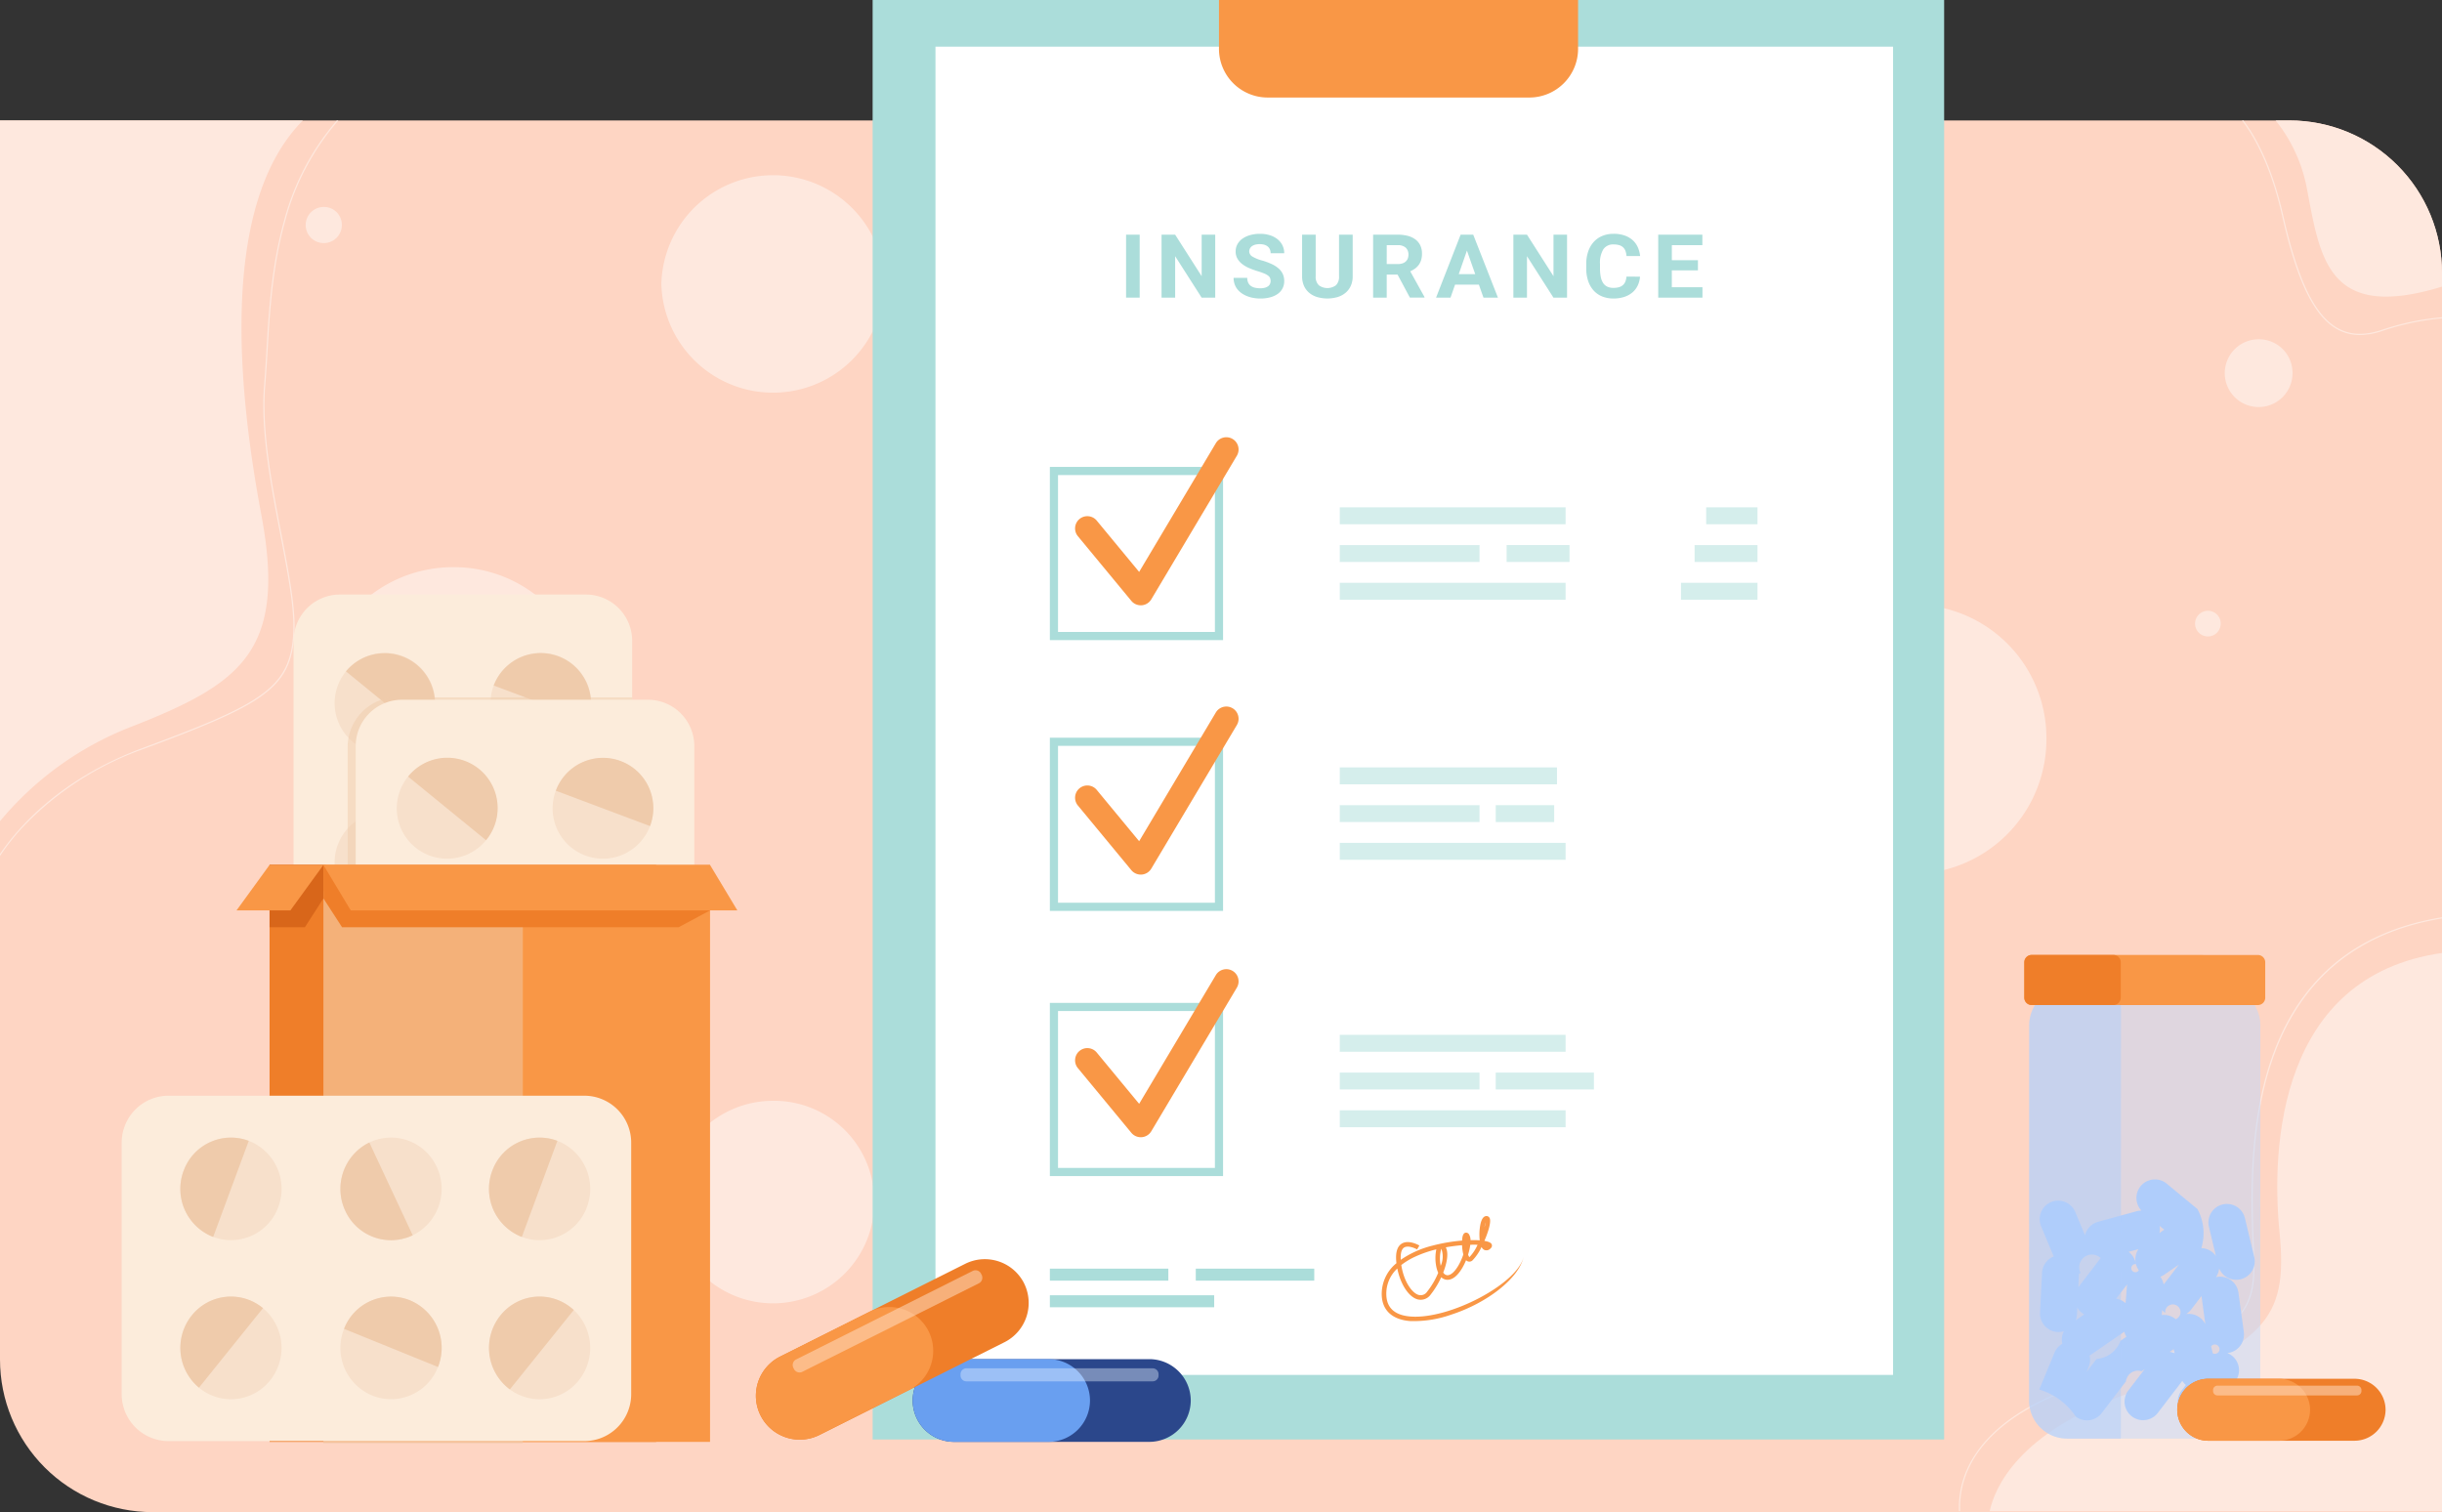<svg xmlns="http://www.w3.org/2000/svg" xmlns:xlink="http://www.w3.org/1999/xlink" width="400" height="247.703" viewBox="0 0 400 247.703">
  <rect x="0" y="0" width="400" height="247.703" fill="#333333" stroke="none"/>
  <defs>
    <clipPath id="clip-path">
      <path id="AdobeStock_377563823" d="M0,0H375a25,25,0,0,1,25,25V227.972a0,0,0,0,1,0,0H25a25,25,0,0,1-25-25V0A0,0,0,0,1,0,0Z" fill="#fed5c3"/>
    </clipPath>
    <clipPath id="clip-path-2">
      <rect id="Rectángulo_46605" data-name="Rectángulo 46605" width="370.823" height="236.497" fill="none"/>
    </clipPath>
    <clipPath id="clip-path-3">
      <rect id="Rectángulo_46604" data-name="Rectángulo 46604" width="370.824" height="236.497" fill="none"/>
    </clipPath>
    <clipPath id="clip-path-4">
      <rect id="Rectángulo_46571" data-name="Rectángulo 46571" width="37.886" height="73.925" fill="none"/>
    </clipPath>
    <clipPath id="clip-path-5">
      <rect id="Rectángulo_46572" data-name="Rectángulo 46572" width="15.058" height="73.92" fill="none"/>
    </clipPath>
    <clipPath id="clip-path-6">
      <rect id="Rectángulo_46583" data-name="Rectángulo 46583" width="68.424" height="15.13" fill="none"/>
    </clipPath>
    <clipPath id="clip-path-7">
      <rect id="Rectángulo_46588" data-name="Rectángulo 46588" width="36.992" height="15.13" fill="none"/>
    </clipPath>
    <clipPath id="clip-path-8">
      <rect id="Rectángulo_46593" data-name="Rectángulo 46593" width="41.633" height="15.13" fill="none"/>
    </clipPath>
    <clipPath id="clip-path-9">
      <rect id="Rectángulo_46597" data-name="Rectángulo 46597" width="46.603" height="66.124" fill="none"/>
    </clipPath>
    <clipPath id="clip-path-10">
      <rect id="Rectángulo_46600" data-name="Rectángulo 46600" width="32.663" height="90.506" fill="none"/>
    </clipPath>
    <clipPath id="clip-path-11">
      <rect id="Rectángulo_46601" data-name="Rectángulo 46601" width="32.44" height="2.137" fill="none"/>
    </clipPath>
    <clipPath id="clip-path-12">
      <rect id="Rectángulo_46602" data-name="Rectángulo 46602" width="31.064" height="16.735" fill="none"/>
    </clipPath>
    <clipPath id="clip-path-13">
      <rect id="Rectángulo_46603" data-name="Rectángulo 46603" width="24.304" height="1.601" fill="none"/>
    </clipPath>
  </defs>
  <g id="Grupo_178190" data-name="Grupo 178190" transform="translate(-180 -10830.09)">
    <g id="Grupo_178189" data-name="Grupo 178189" transform="translate(180 10830.09)">
      <g id="Enmascarar_grupo_293" data-name="Enmascarar grupo 293" transform="translate(0 19.73)" clip-path="url(#clip-path)">
        <g id="Grupo_178186" data-name="Grupo 178186" transform="translate(0 0)">
          <g id="Grupo_177823" data-name="Grupo 177823" transform="translate(0 0)">
            <g id="Grupo_175381" data-name="Grupo 175381" transform="translate(0 0)">
              <path id="AdobeStock_377563823-2" data-name="AdobeStock_377563823" d="M0,0H375a25,25,0,0,1,25,25V227.972a0,0,0,0,1,0,0H25a25,25,0,0,1-25-25V0A0,0,0,0,1,0,0Z" fill="#fed5c3"/>
            </g>
          </g>
          <g id="Grupo_178185" data-name="Grupo 178185" transform="translate(0 0)">
            <path id="Trazado_186551" data-name="Trazado 186551" d="M414.737,147.609a16.589,16.589,0,1,1-16.586-16.255,16.423,16.423,0,0,1,16.586,16.255" transform="translate(-271.529 29.236)" fill="#fee8de"/>
            <path id="Trazado_186552" data-name="Trazado 186552" d="M150.925,186.616A22.062,22.062,0,1,1,128.866,165a21.842,21.842,0,0,1,22.059,21.619" transform="translate(-54.689 -91.82)" fill="#fee8de"/>
            <path id="Trazado_186553" data-name="Trazado 186553" d="M640.627,49.238a22.062,22.062,0,1,1-22.058-21.619,21.842,21.842,0,0,1,22.058,21.619" transform="translate(-305.427 51.686)" fill="#fee8de"/>
            <path id="Trazado_186554" data-name="Trazado 186554" d="M258.582,36.441a18.3,18.3,0,0,1-36.587,0,18.3,18.3,0,0,1,36.587,0" transform="translate(-113.666 -9.658)" fill="#fee8de"/>
            <path id="Trazado_186555" data-name="Trazado 186555" d="M757.888,85.387a5.55,5.55,0,1,1-5.549-5.438,5.494,5.494,0,0,1,5.549,5.438" transform="translate(-382.373 -44.102)" fill="#fee8de"/>
            <path id="Trazado_186556" data-name="Trazado 186556" d="M480.032,36.427a4.468,4.468,0,1,1-4.467-4.378,4.423,4.423,0,0,1,4.467,4.378" transform="translate(-241.213 -16.721)" fill="#fee8de"/>
            <path id="Trazado_186557" data-name="Trazado 186557" d="M328.241,61.588a5.55,5.55,0,1,1-5.549-5.438,5.494,5.494,0,0,1,5.549,5.438" transform="translate(-162.384 -29.295)" fill="#fee8de"/>
            <path id="Trazado_186558" data-name="Trazado 186558" d="M416.019,277.041a5.55,5.55,0,1,1-5.549-5.438,5.494,5.494,0,0,1,5.549,5.438" transform="translate(-207.328 -149.826)" fill="#fee8de"/>
            <path id="Trazado_186559" data-name="Trazado 186559" d="M310.058,154.545a2.8,2.8,0,1,1-2.8-2.742,2.77,2.77,0,0,1,2.8,2.742" transform="translate(-155.891 -83.636)" fill="#fee8de"/>
            <path id="Trazado_186560" data-name="Trazado 186560" d="M741.029,180.867a2.1,2.1,0,1,1-2.095-2.053,2.074,2.074,0,0,1,2.095,2.053" transform="translate(-377.278 -98.488)" fill="#fee8de"/>
            <path id="Trazado_186561" data-name="Trazado 186561" d="M108.534,32.521a2.962,2.962,0,1,1-2.962-2.9,2.932,2.932,0,0,1,2.962,2.9" transform="translate(-52.539 -15.453)" fill="#fee8de"/>
            <g id="Grupo_178184" data-name="Grupo 178184" transform="translate(320.866 130.528)">
              <path id="Trazado_186562" data-name="Trazado 186562" d="M736.676,108.682v-.2c-32.8,5.367-31.563,39.118-31.03,53.617.057,1.533.105,2.856.105,3.908,0,4.492-1.256,7.228-4.337,9.443s-7.881,3.892-15.153,6.433c-3.158,1.1-6.738,2.354-10.812,3.874-11.771,4.388-15.861,10.5-17.219,14.853a15.168,15.168,0,0,0-.675,5.168h.2a14.964,14.964,0,0,1,.67-5.122c2.442-7.805,10.644-12.311,17.1-14.716,4.073-1.518,7.651-2.769,10.808-3.872,14.28-4.99,19.623-6.857,19.623-16.06,0-1.056-.049-2.38-.105-3.915-.532-14.441-1.763-48.054,30.83-53.412" transform="translate(-657.542 -108.484)" fill="#fee8de"/>
              <path id="Trazado_186563" data-name="Trazado 186563" d="M741.97,212.163V120.72c-26.685,3.79-28.018,31.653-26.612,45.779,1.445,14.521-2.53,18.417-25.3,26.563-17.559,6.283-21.36,15.3-22.18,19.1Z" transform="translate(-662.836 -114.869)" fill="#fee8de"/>
            </g>
            <path id="Trazado_186564" data-name="Trazado 186564" d="M43.83,37.768c.389-6.565.832-14.006,2.9-21.336A41,41,0,0,1,55.433,0h-.266a41.252,41.252,0,0,0-8.625,16.38c-2.077,7.35-2.519,14.8-2.91,21.377-.117,1.958-.226,3.808-.373,5.544-.633,7.472,1.116,16.547,2.659,24.553,1.2,6.241,2.34,12.136,2.111,16.165-.507,8.937-5.122,11.538-24.645,18.778C9.849,107.815,2.911,115.859,0,120.153v.333a37.142,37.142,0,0,1,3.754-4.749,50.562,50.562,0,0,1,19.7-12.759c19.621-7.276,24.26-9.9,24.774-18.95.23-4.052-.909-9.959-2.114-16.212-1.541-7.994-3.288-17.054-2.657-24.5.147-1.738.257-3.589.374-5.548" transform="translate(0 0)" fill="#fee8de"/>
            <path id="Trazado_186565" data-name="Trazado 186565" d="M0,0V114.791A52.659,52.659,0,0,1,21.444,99.345C39.491,92.269,47.011,86.963,42.8,64.559,39.064,44.68,35.8,13.9,49.613,0Z" transform="translate(0 0)" fill="#fee8de"/>
            <path id="Trazado_186566" data-name="Trazado 186566" d="M768.935,10.9c2.219,11.6,3.329,22.109,22.18,16.319V0H763.862a25.3,25.3,0,0,1,5.073,10.9" transform="translate(-391.114 0.001)" fill="#fee8de"/>
            <path id="Trazado_186567" data-name="Trazado 186567" d="M785.329,32.237a42,42,0,0,0-10.063,2.138c-2.757.869-5.06.75-7.039-.363-3.739-2.1-6.486-7.8-8.906-18.469C757.513,7.572,754.905,2.777,752.807,0h-.244c2.093,2.734,4.736,7.528,6.563,15.585,2.433,10.73,5.209,16.465,9,18.6a7.509,7.509,0,0,0,3.755.962,11.493,11.493,0,0,0,3.444-.583,42.1,42.1,0,0,1,10-2.137Z" transform="translate(-385.329 0)" fill="#fee8de"/>
          </g>
        </g>
      </g>
      <g id="Grupo_178188" data-name="Grupo 178188" transform="translate(19.932)">
        <g id="Grupo_178182" data-name="Grupo 178182" clip-path="url(#clip-path-2)">
          <g id="Grupo_178181" data-name="Grupo 178181" transform="translate(0 0)">
            <g id="Grupo_178180" data-name="Grupo 178180" clip-path="url(#clip-path-3)">
              <g id="Grupo_178152" data-name="Grupo 178152" transform="translate(312.427 161.734)" opacity="0.5">
                <g id="Grupo_178151" data-name="Grupo 178151">
                  <g id="Grupo_178150" data-name="Grupo 178150" clip-path="url(#clip-path-4)">
                    <path id="Trazado_186476" data-name="Trazado 186476" d="M2006.937,1096.466l-16.641-.005-8.8,0a6.232,6.232,0,0,1-6.209-6.216l.02-61.492a6.227,6.227,0,0,1,6.213-6.21l7.806,0,17.638,0a6.23,6.23,0,0,1,6.209,6.215l-.018,61.492a6.232,6.232,0,0,1-6.214,6.211" transform="translate(-1975.284 -1022.541)" fill="#c0d8fb"/>
                  </g>
                </g>
              </g>
              <path id="Trazado_186477" data-name="Trazado 186477" d="M2018.166,1246.557l-.442-3.236-.441-3.238a3.043,3.043,0,0,0-3.415-2.595c-.092.012-.181.03-.269.051a3,3,0,0,0,.521-1.434,3.03,3.03,0,0,0,5.745-1.87l-.76-3.177-.76-3.178a3.033,3.033,0,0,0-5.9,1.411l1.146,4.787a3,3,0,0,0-2.392-1.288,8.3,8.3,0,0,0-.63-6.4l-5.037-4.163a3.031,3.031,0,0,0-4.132,4.42,3,3,0,0,0-.808.1l-3.152.863-3.15.862a3.037,3.037,0,0,0-2.143,2.209l-.331-.792-1.259-3.014a3.033,3.033,0,0,0-5.6,2.338l1.259,3.014.806,1.932a3.04,3.04,0,0,0-1.915,2.663l-.165,3.262-.165,3.264a3.043,3.043,0,0,0,2.875,3.181,2.982,2.982,0,0,0,1.024-.128,3.057,3.057,0,0,0-.241,2.05,3.006,3.006,0,0,0-1.286,1.46l-1.248,3.019-1.248,3.019a10.988,10.988,0,0,1,5.974,4.428,3.04,3.04,0,0,0,4.251-.564l1.985-2.594,1.986-2.594a1.979,1.979,0,0,1,2.561-1.672l.521-.359-.72.941-1.986,2.594a3.033,3.033,0,0,0,4.816,3.687l1.986-2.594,1.986-2.595c.026-.033.047-.068.071-.1a3.008,3.008,0,0,0,.581.683l-.708.924a3.033,3.033,0,0,0,4.817,3.687l3.971-5.189a3.022,3.022,0,0,0-1.289-4.658c.037,0,.073,0,.11-.01a3.041,3.041,0,0,0,2.595-3.415m-27.328-2.894.057-1.113a2.907,2.907,0,0,0,1.129,1.1l-1.39.958a2.957,2.957,0,0,0,.2-.941m20.435-2.76.594,4.352a3.039,3.039,0,0,0-3.148-1.668,3,3,0,0,0,.826-.739l1.705-2.227c0,.094.011.187.023.282m-6.9-11.758.764.631-.787.542a2.992,2.992,0,0,0,.023-1.174m.66,9.616a3.041,3.041,0,0,0-.537-1.287,3,3,0,0,0,.652-.337l2.39-1.648Zm1.983,5.674a3.056,3.056,0,0,0-2.286-.689l.065-.816a3.058,3.058,0,0,0,.5.483,1.258,1.258,0,1,1,1.726,1.022m-6.109-11.477a3.041,3.041,0,0,0,.022,3.4c.013.019.029.036.042.055a.666.666,0,1,1-.5-1,3.021,3.021,0,0,0-1.159-2.009l-.009-.007Zm-3.019,7.292,1.169-1.528c-.017.094-.03.189-.037.287l-.222,2.805a3.035,3.035,0,0,0-1.54-.742Zm-5.476,12.817.344-.83a3.013,3.013,0,0,0,.145-1.845c.07-.04.139-.081.206-.127l5.379-3.709c.034-.024.065-.051.1-.076a3.068,3.068,0,0,0,.343.83l-.957.66a4.586,4.586,0,0,1-3.934,2.978Zm14.268-3.738.168.7a3.009,3.009,0,0,0-.84-.238Zm6.405.708-.234-.977-.044-.186a.769.769,0,1,1,.278,1.163m-18.369-15.623-1.646,2.149-1.985,2.594c-.009.012-.017.025-.025.036l.1-2.056c0-.052,0-.1,0-.156.094-.029.186-.062.278-.1a2.079,2.079,0,0,1,3.274-2.467" transform="translate(-1670.555 -1028.332)" fill="#afcdfb"/>
              <g id="Grupo_178155" data-name="Grupo 178155" transform="translate(312.427 161.734)" opacity="0.5">
                <g id="Grupo_178154" data-name="Grupo 178154">
                  <g id="Grupo_178153" data-name="Grupo 178153" clip-path="url(#clip-path-5)">
                    <path id="Trazado_186478" data-name="Trazado 186478" d="M1990.3,1096.461l-8.8,0a6.232,6.232,0,0,1-6.209-6.216l.02-61.492a6.227,6.227,0,0,1,6.213-6.21l7.806,0a7.609,7.609,0,0,1,1.019,3.841l-.021,69.455q0,.314-.025.621" transform="translate(-1975.284 -1022.541)" fill="#afcdfb"/>
                  </g>
                </g>
              </g>
              <path id="Trazado_186479" data-name="Trazado 186479" d="M2008.619,997.175l-23.635-.007-13.414,0a1.21,1.21,0,0,1-1.207-1.208l0-5.791a1.211,1.211,0,0,1,1.208-1.207l13.4,0h0l23.651.006a1.211,1.211,0,0,1,1.207,1.208v5.791a1.212,1.212,0,0,1-1.209,1.208" transform="translate(-1658.714 -832.534)" fill="#f99746"/>
              <path id="Trazado_186480" data-name="Trazado 186480" d="M1984.984,997.168l-13.414,0a1.21,1.21,0,0,1-1.207-1.208l0-5.791a1.211,1.211,0,0,1,1.208-1.207l13.395,0h0a1.211,1.211,0,0,1,1.2,1.208v5.791a1.212,1.212,0,0,1-1.19,1.208" transform="translate(-1658.714 -832.534)" fill="#ef7e29"/>
              <rect id="Rectángulo_46573" data-name="Rectángulo 46573" width="175.514" height="235.802" transform="translate(123.005 0)" fill="#abddda"/>
              <rect id="Rectángulo_46574" data-name="Rectángulo 46574" width="156.856" height="217.58" transform="translate(133.298 7.642)" fill="#fff"/>
              <path id="Trazado_186481" data-name="Trazado 186481" d="M1136.359,0V7.985a7.984,7.984,0,0,0,7.98,7.988H1187.2a7.984,7.984,0,0,0,7.981-7.988V0Z" transform="translate(-956.623 0.003)" fill="#f99746"/>
              <rect id="Rectángulo_46575" data-name="Rectángulo 46575" width="2.227" height="10.312" transform="translate(164.52 38.441)" fill="#abddda"/>
              <path id="Trazado_186482" data-name="Trazado 186482" d="M1085.693,253.35h-2.228l-4.336-6.785v6.785H1076.9V243.038h2.227l4.344,6.8v-6.8h2.22Z" transform="translate(-906.57 -204.596)" fill="#abddda"/>
              <path id="Trazado_186483" data-name="Trazado 186483" d="M1157.584,249.89a1.381,1.381,0,0,0-.081-.485.949.949,0,0,0-.316-.4,2.923,2.923,0,0,0-.646-.361,10.549,10.549,0,0,0-1.065-.375,13.454,13.454,0,0,1-1.4-.51,5.18,5.18,0,0,1-1.151-.669,3.012,3.012,0,0,1-.78-.889,2.337,2.337,0,0,1-.286-1.176,2.411,2.411,0,0,1,.293-1.179,2.7,2.7,0,0,1,.824-.91,4.134,4.134,0,0,1,1.262-.584,5.838,5.838,0,0,1,1.607-.209,5.3,5.3,0,0,1,1.633.237,3.8,3.8,0,0,1,1.255.662,2.953,2.953,0,0,1,.8,1.009,2.907,2.907,0,0,1,.282,1.278h-2.227a1.648,1.648,0,0,0-.108-.6,1.225,1.225,0,0,0-.33-.475,1.565,1.565,0,0,0-.557-.308,2.536,2.536,0,0,0-.787-.11,2.791,2.791,0,0,0-.761.092,1.57,1.57,0,0,0-.534.255,1.075,1.075,0,0,0-.319.382,1.043,1.043,0,0,0-.108.467,1,1,0,0,0,.546.854,6.32,6.32,0,0,0,1.6.641,10.81,10.81,0,0,1,1.555.581,4.647,4.647,0,0,1,1.121.722,2.774,2.774,0,0,1,.679.907,2.715,2.715,0,0,1,.23,1.14,2.573,2.573,0,0,1-.278,1.211,2.536,2.536,0,0,1-.791.9,3.814,3.814,0,0,1-1.236.56,6.217,6.217,0,0,1-1.615.195,6.529,6.529,0,0,1-1.069-.089,5.324,5.324,0,0,1-1.021-.273,4.505,4.505,0,0,1-.9-.46,3.282,3.282,0,0,1-.724-.652,2.9,2.9,0,0,1-.482-.853,3.068,3.068,0,0,1-.175-1.059h2.235a1.82,1.82,0,0,0,.156.793,1.363,1.363,0,0,0,.434.528,1.847,1.847,0,0,0,.672.294,3.862,3.862,0,0,0,.876.092,2.819,2.819,0,0,0,.75-.089,1.57,1.57,0,0,0,.527-.244.98.98,0,0,0,.309-.372,1.093,1.093,0,0,0,.1-.464" transform="translate(-969.391 -203.842)" fill="#abddda"/>
              <path id="Trazado_186484" data-name="Trazado 186484" d="M1230.729,243.037v6.806a3.766,3.766,0,0,1-.312,1.576,3.2,3.2,0,0,1-.862,1.144,3.7,3.7,0,0,1-1.31.694,6.03,6.03,0,0,1-3.326,0,3.707,3.707,0,0,1-1.31-.694,3.167,3.167,0,0,1-.858-1.144,3.807,3.807,0,0,1-.308-1.576v-6.806h2.227v6.806a1.907,1.907,0,0,0,.509,1.477,2.365,2.365,0,0,0,2.814,0,1.927,1.927,0,0,0,.5-1.477v-6.806Z" transform="translate(-1029.091 -204.596)" fill="#abddda"/>
              <path id="Trazado_186485" data-name="Trazado 186485" d="M1299.989,249.574h-1.774v3.775h-2.227V243.037H1300a6.408,6.408,0,0,1,1.678.2,3.577,3.577,0,0,1,1.254.595,2.624,2.624,0,0,1,.787.974,3.115,3.115,0,0,1,.274,1.346,3.558,3.558,0,0,1-.133,1.016,2.646,2.646,0,0,1-.386.8,2.75,2.75,0,0,1-.609.613,4.033,4.033,0,0,1-.8.453l2.339,4.214v.1h-2.391Zm-1.774-1.721h1.8a2.438,2.438,0,0,0,.769-.11,1.487,1.487,0,0,0,.549-.312,1.3,1.3,0,0,0,.33-.481,1.673,1.673,0,0,0,.112-.627,1.517,1.517,0,0,0-.435-1.147,1.858,1.858,0,0,0-1.332-.418h-1.789Z" transform="translate(-1091.003 -204.596)" fill="#abddda"/>
              <path id="Trazado_186486" data-name="Trazado 186486" d="M1368.194,251.225h-3.905l-.742,2.125h-2.368l4.024-10.312h2.064l4.046,10.312h-2.368Zm-3.3-1.721h2.7l-1.359-3.86Z" transform="translate(-1145.883 -204.596)" fill="#abddda"/>
              <path id="Trazado_186487" data-name="Trazado 186487" d="M1450.037,253.35h-2.228l-4.335-6.785v6.785h-2.228V243.038h2.228l4.343,6.8v-6.8h2.22Z" transform="translate(-1213.287 -204.596)" fill="#abddda"/>
              <path id="Trazado_186488" data-name="Trazado 186488" d="M1525.481,249.161a4.074,4.074,0,0,1-.372,1.445,3.368,3.368,0,0,1-.861,1.13,3.986,3.986,0,0,1-1.332.737,5.547,5.547,0,0,1-1.786.266,4.832,4.832,0,0,1-1.867-.344,3.816,3.816,0,0,1-1.4-.988,4.431,4.431,0,0,1-.883-1.562,6.444,6.444,0,0,1-.308-2.058v-.68a6.243,6.243,0,0,1,.32-2.061,4.491,4.491,0,0,1,.9-1.565,3.911,3.911,0,0,1,1.414-.992,4.779,4.779,0,0,1,1.856-.347,5.374,5.374,0,0,1,1.785.273,3.866,3.866,0,0,1,1.318.758,3.44,3.44,0,0,1,.847,1.154,4.674,4.674,0,0,1,.386,1.455h-2.227a3.084,3.084,0,0,0-.167-.814,1.59,1.59,0,0,0-.375-.595,1.569,1.569,0,0,0-.631-.365,3.09,3.09,0,0,0-.936-.124,1.921,1.921,0,0,0-1.682.783,4.245,4.245,0,0,0-.553,2.426v.694a7.119,7.119,0,0,0,.122,1.4,2.886,2.886,0,0,0,.387,1.006,1.668,1.668,0,0,0,.683.605,2.319,2.319,0,0,0,1.014.2,3.22,3.22,0,0,0,.91-.113,1.631,1.631,0,0,0,.639-.344,1.557,1.557,0,0,0,.4-.577,2.735,2.735,0,0,0,.178-.807Z" transform="translate(-1276.779 -203.842)" fill="#abddda"/>
              <path id="Trazado_186489" data-name="Trazado 186489" d="M1597.751,248.881h-4.277v2.762h5.018v1.707h-7.245V243.038h7.231v1.721h-5v2.458h4.277Z" transform="translate(-1339.562 -204.596)" fill="#abddda"/>
              <path id="Trazado_186490" data-name="Trazado 186490" d="M1316.322,1275.554a18.451,18.451,0,0,1-6.823,1.068c-2.909-.243-4.547-1.767-4.612-4.293a6.478,6.478,0,0,1,2.41-5.182c-.016-.137-.029-.274-.039-.411-.107-1.413.195-2.352.9-2.79,1.136-.708,2.824.261,2.9.3l-.377.645c-.379-.22-1.5-.7-2.123-.313-.536.336-.6,1.26-.553,2.012a15.857,15.857,0,0,1,5.172-2.315,27.794,27.794,0,0,1,4.874-.833c.009-.175.023-.333.042-.462.051-.347.172-.753.513-.834a.562.562,0,0,1,.6.315,1.8,1.8,0,0,1,.229.907c.541-.012,1.045,0,1.491.031l.012-.029a8.53,8.53,0,0,1,.115-2.6c.189-.865.5-1.3.935-1.345a.572.572,0,0,1,.592.366c.243.587-.213,2.172-.874,3.692a.07.07,0,0,0,0,.008c.62.1,1.041.276,1.173.516a.557.557,0,0,1-.151.7.883.883,0,0,1-1.093.234,1.066,1.066,0,0,1-.4-.459,7.8,7.8,0,0,1-1.473,2.193.734.734,0,0,1-.869.126.8.8,0,0,1-.19-.151,10.177,10.177,0,0,1-.568,1.177c-.782,1.372-1.662,2.078-2.546,2.036a1.436,1.436,0,0,1-.953-.422,13.886,13.886,0,0,1-1.714,2.819,2.006,2.006,0,0,1-2.232.792c-1.449-.453-2.76-2.55-3.251-5.035a5.6,5.6,0,0,0-1.8,4.291c.055,2.155,1.377,3.355,3.927,3.568,6.437.536,17.724-5.449,18.579-9.852-.7,3.58-6.052,7.66-11.818,9.528m-8.233-8.108c.392,2.621,1.7,4.547,2.818,4.895a1.272,1.272,0,0,0,1.429-.548,12.867,12.867,0,0,0,1.8-3.076,4.565,4.565,0,0,1-.311-.975,7.029,7.029,0,0,1,0-2.863,18.944,18.944,0,0,0-3.524,1.226,11.561,11.561,0,0,0-2.215,1.341m6.872,1.226a.856.856,0,0,0,.657.448c.565.024,1.246-.579,1.863-1.659a9.847,9.847,0,0,0,.771-1.742,7.379,7.379,0,0,1-.21-1.518c-.828.066-1.731.178-2.66.346.484.944.2,2.538-.42,4.125m4.07-2.939c.116.351.221.419.221.419a6.981,6.981,0,0,0,1.329-2.021c-.354-.014-.755-.015-1.19,0a9.138,9.138,0,0,1-.36,1.605m-4.386-.96a5.724,5.724,0,0,0-.1,2.794,3.67,3.67,0,0,0,.1-2.794m7.357-.477h0m-.11-3.834a4.716,4.716,0,0,0-.177.782,5.765,5.765,0,0,0,.177-.782" transform="translate(-1098.492 -1060.222)" fill="#f99746"/>
              <path id="Trazado_186491" data-name="Trazado 186491" d="M989.593,511.945H961.224V483.576h28.369Zm-27.033-1.336h25.7v-25.7h-25.7Z" transform="translate(-809.188 -407.089)" fill="#abddda"/>
              <path id="Trazado_186492" data-name="Trazado 186492" d="M998.1,480.355a2,2,0,0,1-1.545-.727l-8.754-10.59a2,2,0,0,1,3.09-2.554l6.943,8.4,12.56-21.08a2,2,0,1,1,3.444,2.052l-14.015,23.522a2,2,0,0,1-1.568.973c-.051,0-.1.006-.154.006" transform="translate(-831.174 -381.201)" fill="#f99746"/>
              <path id="Trazado_186493" data-name="Trazado 186493" d="M989.593,792.389H961.224V764.02h28.369Zm-27.033-1.336h25.7v-25.7h-25.7Z" transform="translate(-809.188 -643.176)" fill="#abddda"/>
              <path id="Trazado_186494" data-name="Trazado 186494" d="M998.1,759.252a2,2,0,0,1-1.545-.727l-8.754-10.59a2,2,0,0,1,3.09-2.554l6.943,8.4,12.56-21.08a2,2,0,1,1,3.444,2.052l-14.015,23.522a2,2,0,0,1-1.568.973c-.051,0-.1.006-.154.006" transform="translate(-831.174 -615.985)" fill="#f99746"/>
              <path id="Trazado_186495" data-name="Trazado 186495" d="M989.593,1067.025H961.224v-28.369h28.369Zm-27.033-1.336h25.7v-25.7h-25.7Z" transform="translate(-809.188 -874.373)" fill="#abddda"/>
              <path id="Trazado_186496" data-name="Trazado 186496" d="M998.1,1031.248a2,2,0,0,1-1.545-.727l-8.754-10.59a2,2,0,0,1,3.09-2.554l6.943,8.4,12.56-21.08a2,2,0,1,1,3.444,2.052l-14.015,23.522a2,2,0,0,1-1.568.973c-.051,0-.1.006-.154.006" transform="translate(-831.174 -844.96)" fill="#f99746"/>
              <g id="Grupo_178158" data-name="Grupo 178158" transform="translate(199.523 83.106)" opacity="0.5">
                <g id="Grupo_178157" data-name="Grupo 178157">
                  <g id="Grupo_178156" data-name="Grupo 178156" clip-path="url(#clip-path-6)">
                    <rect id="Rectángulo_46576" data-name="Rectángulo 46576" width="36.992" height="2.768" transform="translate(0 0)" fill="#abddda"/>
                    <rect id="Rectángulo_46577" data-name="Rectángulo 46577" width="8.408" height="2.768" transform="translate(60.017 0)" fill="#abddda"/>
                    <rect id="Rectángulo_46578" data-name="Rectángulo 46578" width="36.992" height="2.768" transform="translate(0 12.363)" fill="#abddda"/>
                    <rect id="Rectángulo_46579" data-name="Rectángulo 46579" width="12.535" height="2.768" transform="translate(55.89 12.363)" fill="#abddda"/>
                    <rect id="Rectángulo_46580" data-name="Rectángulo 46580" width="10.303" height="2.768" transform="translate(58.121 6.181)" fill="#abddda"/>
                    <rect id="Rectángulo_46581" data-name="Rectángulo 46581" width="10.303" height="2.768" transform="translate(27.329 6.181)" fill="#abddda"/>
                    <rect id="Rectángulo_46582" data-name="Rectángulo 46582" width="22.893" height="2.768" transform="translate(0 6.181)" fill="#abddda"/>
                  </g>
                </g>
              </g>
              <g id="Grupo_178161" data-name="Grupo 178161" transform="translate(199.523 125.709)" opacity="0.5">
                <g id="Grupo_178160" data-name="Grupo 178160">
                  <g id="Grupo_178159" data-name="Grupo 178159" clip-path="url(#clip-path-7)">
                    <rect id="Rectángulo_46584" data-name="Rectángulo 46584" width="35.58" height="2.768" transform="translate(0 0)" fill="#abddda"/>
                    <rect id="Rectángulo_46585" data-name="Rectángulo 46585" width="36.992" height="2.768" transform="translate(0 12.362)" fill="#abddda"/>
                    <rect id="Rectángulo_46586" data-name="Rectángulo 46586" width="9.573" height="2.768" transform="translate(25.546 6.181)" fill="#abddda"/>
                    <rect id="Rectángulo_46587" data-name="Rectángulo 46587" width="22.893" height="2.768" transform="translate(0 6.181)" fill="#abddda"/>
                  </g>
                </g>
              </g>
              <g id="Grupo_178164" data-name="Grupo 178164" transform="translate(199.523 169.519)" opacity="0.5">
                <g id="Grupo_178163" data-name="Grupo 178163">
                  <g id="Grupo_178162" data-name="Grupo 178162" clip-path="url(#clip-path-8)">
                    <rect id="Rectángulo_46589" data-name="Rectángulo 46589" width="36.992" height="2.768" transform="translate(0)" fill="#abddda"/>
                    <rect id="Rectángulo_46590" data-name="Rectángulo 46590" width="36.992" height="2.768" transform="translate(0 12.362)" fill="#abddda"/>
                    <rect id="Rectángulo_46591" data-name="Rectángulo 46591" width="16.087" height="2.768" transform="translate(25.545 6.181)" fill="#abddda"/>
                    <rect id="Rectángulo_46592" data-name="Rectángulo 46592" width="22.893" height="2.768" transform="translate(0 6.181)" fill="#abddda"/>
                  </g>
                </g>
              </g>
              <rect id="Rectángulo_46594" data-name="Rectángulo 46594" width="19.406" height="1.964" transform="translate(152.036 207.818)" fill="#abddda"/>
              <rect id="Rectángulo_46595" data-name="Rectángulo 46595" width="19.407" height="1.964" transform="translate(175.937 207.818)" fill="#abddda"/>
              <rect id="Rectángulo_46596" data-name="Rectángulo 46596" width="26.915" height="1.964" transform="translate(152.036 212.176)" fill="#abddda"/>
              <path id="Trazado_186497" data-name="Trazado 186497" d="M233.479,623.308v67.838a7.592,7.592,0,0,1-7.57,7.57H185.588a7.483,7.483,0,0,1-3.038-.641,7.6,7.6,0,0,1-4.532-6.929V623.308a7.592,7.592,0,0,1,7.57-7.57h40.321a7.59,7.59,0,0,1,7.57,7.57" transform="translate(-149.861 -518.347)" fill="#fcecdb"/>
              <path id="Trazado_186498" data-name="Trazado 186498" d="M387.284,692.1a8.24,8.24,0,1,1,10.61-4.817,8.239,8.239,0,0,1-10.61,4.817" transform="translate(-321.528 -569.198)" fill="#f7e0cb"/>
              <path id="Trazado_186499" data-name="Trazado 186499" d="M400.706,687.282l-15.428-5.793a8.24,8.24,0,0,1,15.428,5.793" transform="translate(-324.339 -569.198)" fill="#efcbab"/>
              <path id="Trazado_186500" data-name="Trazado 186500" d="M223.565,690.778a8.24,8.24,0,1,1,11.594-1.172,8.239,8.239,0,0,1-11.594,1.172" transform="translate(-185.654 -569.208)" fill="#f7e0cb"/>
              <path id="Trazado_186501" data-name="Trazado 186501" d="M245.044,689.605l-12.766-10.421a8.24,8.24,0,0,1,12.766,10.421" transform="translate(-195.539 -569.208)" fill="#efcbab"/>
              <path id="Trazado_186502" data-name="Trazado 186502" d="M387.284,1009.884a8.24,8.24,0,1,1,10.61-4.817,8.239,8.239,0,0,1-10.61,4.817" transform="translate(-321.528 -836.72)" fill="#f7e0cb"/>
              <path id="Trazado_186503" data-name="Trazado 186503" d="M400.706,1008.607l-15.428-5.793a8.24,8.24,0,1,1,15.428,5.793" transform="translate(-324.339 -839.7)" fill="#efcbab"/>
              <path id="Trazado_186504" data-name="Trazado 186504" d="M223.565,1008.564a8.24,8.24,0,1,1,11.594-1.172,8.239,8.239,0,0,1-11.594,1.172" transform="translate(-185.654 -836.73)" fill="#f7e0cb"/>
              <path id="Trazado_186505" data-name="Trazado 186505" d="M245.044,1010.931l-12.766-10.421a8.24,8.24,0,0,1,12.766,10.421" transform="translate(-195.539 -839.71)" fill="#efcbab"/>
              <path id="Trazado_186506" data-name="Trazado 186506" d="M393.711,856.642a8.24,8.24,0,1,1,3.917-10.975,8.239,8.239,0,0,1-3.917,10.975" transform="translate(-321.529 -707.942)" fill="#f7e0cb"/>
              <path id="Trazado_186507" data-name="Trazado 186507" d="M397.628,845.668l-14.891,7.058a8.24,8.24,0,1,1,14.891-7.058" transform="translate(-321.53 -707.942)" fill="#efcbab"/>
              <path id="Trazado_186508" data-name="Trazado 186508" d="M221.118,846.132a8.24,8.24,0,1,1,4.588,10.712,8.239,8.239,0,0,1-4.588-10.712" transform="translate(-185.646 -707.939)" fill="#f7e0cb"/>
              <path id="Trazado_186509" data-name="Trazado 186509" d="M253.275,860l6.123-15.3a8.24,8.24,0,0,1-6.123,15.3" transform="translate(-213.215 -711.091)" fill="#efcbab"/>
              <g id="Grupo_178167" data-name="Grupo 178167" transform="translate(37.015 114.244)" opacity="0.5">
                <g id="Grupo_178166" data-name="Grupo 178166">
                  <g id="Grupo_178165" data-name="Grupo 178165" clip-path="url(#clip-path-9)">
                    <path id="Trazado_186510" data-name="Trazado 186510" d="M280.626,722.292v59.032a7.031,7.031,0,0,1-6.926,7.092H236.8a6.71,6.71,0,0,1-2.78-.6V730.464a8.241,8.241,0,0,1,2.538-5.962,8.015,8.015,0,0,1,1.95-1.379,7.756,7.756,0,0,1,3.494-.831Z" transform="translate(-234.023 -722.292)" fill="#efcbab"/>
                  </g>
                </g>
              </g>
              <path id="Trazado_186511" data-name="Trazado 186511" d="M242.35,800.109V732.271a7.592,7.592,0,0,1,7.57-7.57h40.322a7.592,7.592,0,0,1,7.57,7.57v67.838a7.592,7.592,0,0,1-7.57,7.569H249.92a7.592,7.592,0,0,1-7.57-7.569" transform="translate(-204.018 -610.076)" fill="#fcecdb"/>
              <path id="Trazado_186512" data-name="Trazado 186512" d="M451.615,801.066a8.24,8.24,0,1,1,10.61-4.818,8.239,8.239,0,0,1-10.61,4.818" transform="translate(-375.684 -660.93)" fill="#f7e0cb"/>
              <path id="Trazado_186513" data-name="Trazado 186513" d="M465.036,796.249l-15.428-5.793a8.24,8.24,0,1,1,15.428,5.793" transform="translate(-378.494 -660.93)" fill="#efcbab"/>
              <path id="Trazado_186514" data-name="Trazado 186514" d="M287.9,799.745a8.24,8.24,0,1,1,11.593-1.172,8.238,8.238,0,0,1-11.593,1.172" transform="translate(-239.81 -660.94)" fill="#f7e0cb"/>
              <path id="Trazado_186515" data-name="Trazado 186515" d="M309.375,798.573l-12.766-10.421a8.24,8.24,0,1,1,12.766,10.421" transform="translate(-249.695 -660.94)" fill="#efcbab"/>
              <path id="Trazado_186516" data-name="Trazado 186516" d="M451.615,1118.852a8.24,8.24,0,1,1,10.61-4.817,8.239,8.239,0,0,1-10.61,4.817" transform="translate(-375.684 -928.453)" fill="#f7e0cb"/>
              <path id="Trazado_186517" data-name="Trazado 186517" d="M465.036,1117.575l-15.428-5.792a8.24,8.24,0,1,1,15.428,5.792" transform="translate(-378.494 -931.433)" fill="#efcbab"/>
              <path id="Trazado_186518" data-name="Trazado 186518" d="M287.9,1117.532a8.24,8.24,0,1,1,11.593-1.173,8.239,8.239,0,0,1-11.593,1.173" transform="translate(-239.81 -928.463)" fill="#f7e0cb"/>
              <path id="Trazado_186519" data-name="Trazado 186519" d="M309.375,1119.9l-12.766-10.422a8.24,8.24,0,1,1,12.766,10.422" transform="translate(-249.695 -931.442)" fill="#efcbab"/>
              <path id="Trazado_186520" data-name="Trazado 186520" d="M458.042,965.61a8.24,8.24,0,1,1,3.917-10.975,8.239,8.239,0,0,1-3.917,10.975" transform="translate(-375.685 -799.675)" fill="#f7e0cb"/>
              <path id="Trazado_186521" data-name="Trazado 186521" d="M461.959,954.635l-14.892,7.058a8.24,8.24,0,0,1,14.892-7.058" transform="translate(-375.685 -799.674)" fill="#efcbab"/>
              <path id="Trazado_186522" data-name="Trazado 186522" d="M285.449,955.1a8.24,8.24,0,1,1,4.588,10.712,8.239,8.239,0,0,1-4.588-10.712" transform="translate(-239.802 -799.672)" fill="#f7e0cb"/>
              <path id="Trazado_186523" data-name="Trazado 186523" d="M317.607,968.963l6.123-15.3a8.24,8.24,0,1,1-6.123,15.3" transform="translate(-267.371 -802.824)" fill="#efcbab"/>
              <rect id="Rectángulo_46598" data-name="Rectángulo 46598" width="63.329" height="94.511" transform="translate(24.223 141.685)" fill="#ef7e29"/>
              <rect id="Rectángulo_46599" data-name="Rectángulo 46599" width="63.329" height="94.511" transform="translate(33.044 141.684)" fill="#f99746"/>
              <path id="Trazado_186524" data-name="Trazado 186524" d="M161.967,901.265l-3.035,4.72h-5.786v-10.2h8.821Z" transform="translate(-128.923 -754.096)" fill="#d8661a"/>
              <path id="Trazado_186525" data-name="Trazado 186525" d="M127.765,903.227h-8.821l5.409-7.446h8.821Z" transform="translate(-100.131 -754.097)" fill="#f99746"/>
              <g id="Grupo_178170" data-name="Grupo 178170" transform="translate(33.044 145.991)" opacity="0.5">
                <g id="Grupo_178169" data-name="Grupo 178169">
                  <g id="Grupo_178168" data-name="Grupo 178168" clip-path="url(#clip-path-10)">
                    <path id="Trazado_186526" data-name="Trazado 186526" d="M241.581,1013.515H208.918V923.009l32.663,3.139Z" transform="translate(-208.918 -923.009)" fill="#efcbab"/>
                  </g>
                </g>
              </g>
              <path id="Trazado_186527" data-name="Trazado 186527" d="M272.247,903.225l-5.138,2.758H211.97l-3.053-4.72v-5.484Z" transform="translate(-175.873 -754.094)" fill="#ef7e29"/>
              <path id="Trazado_186528" data-name="Trazado 186528" d="M276.717,903.227H213.387l-4.474-7.446h63.329Z" transform="translate(-175.87 -754.097)" fill="#f99746"/>
              <path id="Trazado_186529" data-name="Trazado 186529" d="M75.79,1191.355H7.668A7.691,7.691,0,0,1,0,1183.687v-41.245a7.69,7.69,0,0,1,7.668-7.668H75.79a7.69,7.69,0,0,1,7.668,7.668v41.245a7.69,7.69,0,0,1-7.668,7.668" transform="translate(0 -955.288)" fill="#fcecdb"/>
              <path id="Trazado_186530" data-name="Trazado 186530" d="M76.808,1189.5a8.253,8.253,0,0,1-10.672,4.914,8.442,8.442,0,0,1-4.845-10.824,8.254,8.254,0,0,1,10.672-4.915,8.443,8.443,0,0,1,4.845,10.825" transform="translate(-51.149 -991.796)" fill="#f7e0cb"/>
              <path id="Trazado_186531" data-name="Trazado 186531" d="M71.962,1178.68l-5.826,15.739a8.442,8.442,0,0,1-4.845-10.825,8.254,8.254,0,0,1,10.672-4.914" transform="translate(-51.149 -991.796)" fill="#efcbab"/>
              <path id="Trazado_186532" data-name="Trazado 186532" d="M75.478,1356.55a8.207,8.207,0,0,1-11.661,1.2,8.488,8.488,0,0,1-1.179-11.828,8.209,8.209,0,0,1,11.661-1.2,8.489,8.489,0,0,1,1.179,11.827" transform="translate(-51.159 -1130.435)" fill="#f7e0cb"/>
              <path id="Trazado_186533" data-name="Trazado 186533" d="M74.3,1344.723l-10.482,13.023a8.488,8.488,0,0,1-1.179-11.828,8.209,8.209,0,0,1,11.661-1.2" transform="translate(-51.159 -1130.435)" fill="#efcbab"/>
              <path id="Trazado_186534" data-name="Trazado 186534" d="M396.434,1189.5a8.253,8.253,0,0,1-10.672,4.914,8.442,8.442,0,0,1-4.845-10.824,8.254,8.254,0,0,1,10.672-4.915,8.443,8.443,0,0,1,4.845,10.825" transform="translate(-320.221 -991.796)" fill="#f7e0cb"/>
              <path id="Trazado_186535" data-name="Trazado 186535" d="M391.6,1178.68l-5.826,15.739a8.442,8.442,0,0,1-4.845-10.825,8.254,8.254,0,0,1,10.672-4.914" transform="translate(-320.231 -991.796)" fill="#efcbab"/>
              <path id="Trazado_186536" data-name="Trazado 186536" d="M395.105,1356.547a8.2,8.2,0,0,1-11.289,1.483c-.126-.089-.249-.187-.371-.287a8.487,8.487,0,0,1-1.178-11.827,8.206,8.206,0,0,1,11.66-1.2c.121.1.237.2.352.308a8.492,8.492,0,0,1,.827,11.519" transform="translate(-320.231 -1130.431)" fill="#f7e0cb"/>
              <path id="Trazado_186537" data-name="Trazado 186537" d="M394.279,1345.028l-10.463,13c-.126-.089-.249-.187-.371-.287a8.487,8.487,0,0,1-1.178-11.827,8.206,8.206,0,0,1,11.66-1.2c.121.1.237.2.352.308" transform="translate(-320.231 -1130.431)" fill="#efcbab"/>
              <path id="Trazado_186538" data-name="Trazado 186538" d="M242.305,1182.951a8.459,8.459,0,0,1-3.94,11.2,8.237,8.237,0,0,1-11.038-4,8.46,8.46,0,0,1,3.94-11.2,8.238,8.238,0,0,1,11.038,4" transform="translate(-190.698 -991.797)" fill="#f7e0cb"/>
              <path id="Trazado_186539" data-name="Trazado 186539" d="M231.267,1183.275l7.1,15.192a8.237,8.237,0,0,1-11.038-4,8.46,8.46,0,0,1,3.94-11.2" transform="translate(-190.698 -996.117)" fill="#efcbab"/>
              <path id="Trazado_186540" data-name="Trazado 186540" d="M231.733,1359.025a8.446,8.446,0,0,1-4.615-10.927,8.248,8.248,0,0,1,10.773-4.681,8.447,8.447,0,0,1,4.615,10.927,8.249,8.249,0,0,1-10.773,4.681" transform="translate(-190.694 -1130.421)" fill="#f7e0cb"/>
              <path id="Trazado_186541" data-name="Trazado 186541" d="M245.677,1354.344l-15.388-6.247a8.248,8.248,0,0,1,10.774-4.681,8.447,8.447,0,0,1,4.615,10.927" transform="translate(-193.865 -1130.421)" fill="#efcbab"/>
              <path id="Trazado_186542" data-name="Trazado 186542" d="M864.734,1414.384a6.8,6.8,0,0,1-6.775,6.776h-32a6.775,6.775,0,0,1,0-13.55h32a6.8,6.8,0,0,1,6.775,6.774" transform="translate(-689.62 -1184.97)" fill="#2b478b"/>
              <path id="Trazado_186543" data-name="Trazado 186543" d="M848.229,1414.384a6.795,6.795,0,0,1-6.774,6.776H825.963a6.775,6.775,0,0,1,0-13.55h15.492a6.794,6.794,0,0,1,6.774,6.774" transform="translate(-689.62 -1184.97)" fill="#699ff0"/>
              <g id="Grupo_178173" data-name="Grupo 178173" transform="translate(137.402 224.142)" opacity="0.4">
                <g id="Grupo_178172" data-name="Grupo 178172">
                  <g id="Grupo_178171" data-name="Grupo 178171" clip-path="url(#clip-path-11)">
                    <path id="Trazado_186544" data-name="Trazado 186544" d="M900.183,1419.244H869.664a.963.963,0,0,1-.96-.96v-.216a.963.963,0,0,1,.96-.96h30.518a.963.963,0,0,1,.96.96v.216a.963.963,0,0,1-.96.96" transform="translate(-868.704 -1417.107)" fill="#e9f3fe"/>
                  </g>
                </g>
              </g>
              <path id="Trazado_186545" data-name="Trazado 186545" d="M700.741,1308.037a7.207,7.207,0,0,1-3.2,9.64l-30.326,15.2a7.182,7.182,0,0,1-6.436-12.842l30.326-15.2a7.2,7.2,0,0,1,9.639,3.2" transform="translate(-552.929 -1097.814)" fill="#ef7e29"/>
              <path id="Trazado_186546" data-name="Trazado 186546" d="M685.1,1357.6a7.2,7.2,0,0,1-3.2,9.639l-14.684,7.359a7.182,7.182,0,0,1-6.436-12.842l14.684-7.359a7.2,7.2,0,0,1,9.637,3.2" transform="translate(-552.929 -1139.534)" fill="#f99746"/>
              <g id="Grupo_178176" data-name="Grupo 178176" transform="translate(109.912 208.081)" opacity="0.5">
                <g id="Grupo_178175" data-name="Grupo 178175">
                  <g id="Grupo_178174" data-name="Grupo 178174" clip-path="url(#clip-path-12)">
                    <path id="Trazado_186547" data-name="Trazado 186547" d="M725.409,1317.693l-28.926,14.5a1.021,1.021,0,0,1-1.366-.454l-.1-.206a1.021,1.021,0,0,1,.454-1.366l28.926-14.5a1.021,1.021,0,0,1,1.366.454l.1.206a1.02,1.02,0,0,1-.454,1.365" transform="translate(-694.906 -1315.56)" fill="#ffe2cc"/>
                  </g>
                </g>
              </g>
              <path id="Trazado_186548" data-name="Trazado 186548" d="M2162.876,1433.019a5.093,5.093,0,0,1-5.076,5.076h-23.971a5.075,5.075,0,0,1,0-10.151H2157.8a5.091,5.091,0,0,1,5.076,5.075" transform="translate(-1792.052 -1202.088)" fill="#ef7e29"/>
              <path id="Trazado_186549" data-name="Trazado 186549" d="M2150.51,1433.019a5.093,5.093,0,0,1-5.076,5.076h-11.606a5.075,5.075,0,0,1,0-10.151h11.606a5.091,5.091,0,0,1,5.076,5.075" transform="translate(-1792.052 -1202.088)" fill="#f99746"/>
              <g id="Grupo_178179" data-name="Grupo 178179" transform="translate(342.569 226.982)" opacity="0.5">
                <g id="Grupo_178178" data-name="Grupo 178178">
                  <g id="Grupo_178177" data-name="Grupo 178177" clip-path="url(#clip-path-13)">
                    <path id="Trazado_186550" data-name="Trazado 186550" d="M2189.434,1436.66h-22.865a.721.721,0,0,1-.719-.719v-.162a.721.721,0,0,1,.719-.719h22.865a.722.722,0,0,1,.72.719v.162a.722.722,0,0,1-.72.719" transform="translate(-2165.85 -1435.059)" fill="#ffe2cc"/>
                  </g>
                </g>
              </g>
            </g>
          </g>
        </g>
      </g>
    </g>
  </g>
</svg>
